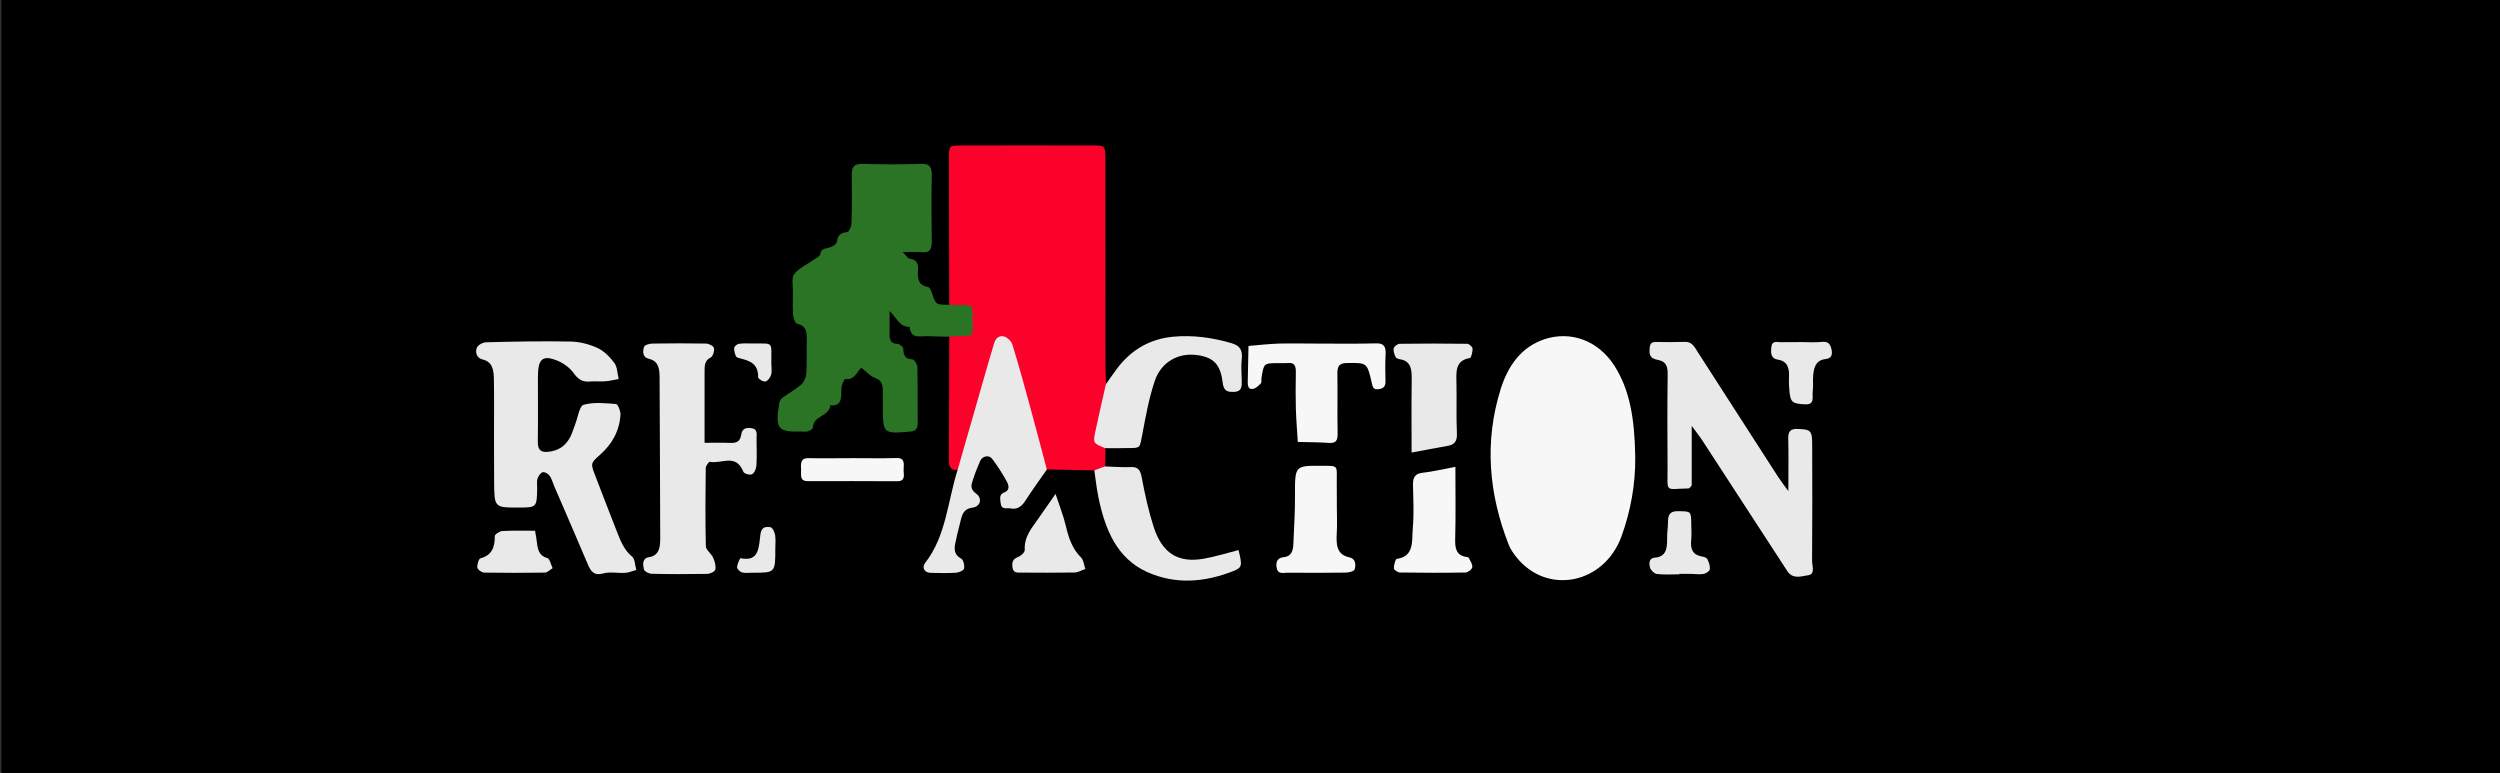 <?xml version="1.0" encoding="utf-8"?>
<!-- Generator: Adobe Illustrator 21.1.0, SVG Export Plug-In . SVG Version: 6.00 Build 0)  -->
<svg version="1.1" id="Layer_1" xmlns="http://www.w3.org/2000/svg" xmlns:xlink="http://www.w3.org/1999/xlink" x="0px" y="0px"
	 viewBox="0 0 2328.4 719.9" enable-background="new 0 0 2328.4 719.9" xml:space="preserve">
<rect x="0" y="0" width="2328.4" height="719.9" fill="#333333" stroke="none"/>
<g>
	<g>
		<path d="M1.3,728.9c0-243,0-485.9,0-728.9C777,0,1552.7,0,2328.4,0c0,243,0,485.9,0,728.9C1552.7,728.9,777,728.9,1.3,728.9z"/>
		<path fill="#FB022B" d="M1019.2,438.1c-14.7-0.3-29.5-0.6-44.2-0.9c-5.6-3.1-5.8-9.6-7.4-15c-8.8-29.1-16.7-58.5-24.9-87.7
			c-1.5-5.3-1.8-13.2-8.8-12.6c-5.4,0.4-6.6,7.2-7.9,12.2c-7.4,28.3-16.2,56.1-23.9,84.4c-1.9,7-2.7,15.4-10.1,19.1
			c-7.7,0.9-8.4-4.2-8.3-10.9c0.3-37.7,0.3-75.5,0.4-113.2c23.1-14.9,23.1-14.9,0-29.7c-0.1-45.5-0.3-91-0.3-136.5
			c0-11.5,0.2-11.7,10.5-11.8c41.4-0.1,82.7-0.1,124.1,0c10.9,0,11,0.2,11.1,13.1c0.1,62.7,0,125.3,0.1,188c0,7.1,0.3,14.2,0.5,21.3
			c4.1,11.4-0.7,22-3,32.6c-2.1,9.6-2.5,18.5,2.5,27c-0.1,5.7-0.2,11.3-0.3,17C1027.6,441.4,1023.6,440.3,1019.2,438.1z"/>
		<path fill="#F7F7F7" d="M1523,425.2c0.3,25.7-4.2,50.5-12.8,74.3c-16.2,44.6-69.4,55.1-97.9,19.4c-2.8-3.5-5.5-7.4-7.2-11.7
			c-18.5-47.2-22.8-95.5-7.5-144.6c6.9-22.1,19.3-39.4,40.7-46.6c24.9-8.3,50.5,1.4,65.4,24.8C1517.6,362.7,1522.4,388.7,1523,425.2
			z"/>
		<path fill="#2C7425" d="M883.9,283.8c2.1,0.1,4.3,0.3,6.4,0.3c16.6,0,15.5-1.5,15.6,15.4c0,11.9,2,13.9-12.3,13.5
			c-3.2-0.1-6.4,0.4-9.7,0.6c-7-0.2-14-0.2-20.9-0.5c-6.4-0.3-14.6,3.1-15.8-8.7c-9.4,0.4-12.1-8.5-18.7-14.8c0,6.7,0.1,13.4,0,20.1
			c-0.2,5.9,0.5,10.5,7.5,10.6c1.9,0,5.3,3,5.3,4.6c0.1,6.6,2.2,9.6,8.5,9.8c1.7,0.1,4.6,4.6,4.6,7.1c0.4,17.1,0.1,34.3,0.3,51.5
			c0.1,5.8-1.6,8.2-7.3,8.7c-25.2,2.1-25.2,2.3-25.2-26.2c0-4.1-0.1-8.3,0-12.4c0.1-6-1.7-9.6-7.6-11.6c-4.1-1.4-7.5-5.5-12.4-9.3
			c-3.8,3.1-6.5,12.1-14.9,10.4c-0.8-0.2-3.4,5.2-3.6,8.1c-0.5,8,1.6,17.4-10.4,16.5c-1.1,10.9-15.8,9-16.2,20.9
			c0,1.2-2.9,2.8-4.7,3.3c-2,0.6-4.3,0.2-6.4,0.2c-21.7,0.5-24.1-2.6-20.3-25.9c0.3-2,1.5-4.4,3-5.5c5.8-4.3,12.3-7.7,17.7-12.5
			c2.5-2.2,4.3-6.6,4.6-10.2c0.6-10,0.2-20.1,0.4-30.2c0.1-7.5,0.1-14.2-8.9-16c-1.7-0.3-3.6-5.1-3.8-8c-0.5-7-0.3-14.2-0.2-21.3
			c0.1-5.8-1.5-13.6,1.3-17.1c4.7-5.9,12.3-9.1,18.6-13.6c2-1.4,5.2-2.8,5.5-4.6c0.9-5.8,4.5-5.3,8.2-6.3c2.8-0.7,6.9-3.1,7.3-5.4
			c1-6.6,3.8-8.7,9.6-9.1c1.5-0.1,3.9-5,4-7.7c0.5-14.8,0.6-29.6,0.3-44.4c-0.2-8.1,1.7-11.7,9.8-11.5c18.3,0.6,36.6,0.6,54.9,0
			c8.1-0.3,10,3.2,9.8,11.4c-0.4,20.1-0.3,40.2,0,60.4c0.1,7.2-1.4,11.2-8.9,10.5c-5.2-0.5-10.4-0.1-18.1-0.1c3.4,3.4,4.9,6,6.5,6.2
			c6.3,0.6,8.1,4.2,7.7,10.6c-0.6,7.6,0.3,14.3,9.2,15.6c1.4,0.2,2.9,3,3.5,4.9C871.5,283.9,871.5,283.9,883.9,283.8z"/>
		<path fill="#E9E9E9" d="M460.1,407.1c0-17.8,0.2-35.5-0.1-53.3c-0.1-8.3-0.9-16.8-10.5-19c-5.5-1.3-7-6.3-5.5-10.7
			c0.9-2.6,5.5-5.2,8.5-5.3c26.3-0.7,52.7-1.2,79-0.7c8.4,0.2,17.2,2.4,25,6c6.1,2.8,11.6,8.4,15.8,14.1c2.7,3.7,2.7,9.8,3.9,14.8
			c-4.1,0.7-8.1,1.8-12.2,2.1c-4.8,0.4-9.7-0.2-14.5,0.2c-6.4,0.6-10.7-1.5-15-7.5c-3.7-5.3-9.7-9.6-15.4-11.9
			c-13.8-5.5-18-1.7-18.1,14.7c-0.1,20.1,0.2,40.3-0.1,60.4c-0.1,7.8,2.4,10.5,9.5,9.8c9.4-0.9,16.4-5.2,20.9-14.2
			c1.8-3.6,2.9-7.6,4.4-11.4c2.5-6.4,4-17.1,7.8-18.2c9.6-2.7,20.2-1.5,30.3-0.7c1.6,0.1,4.2,6.4,4.1,9.7c-0.9,15.6-8,27.7-19,37.5
			c-9,7.9-8.9,8.2-4.4,19.8c6.5,16.8,12.9,33.7,19.5,50.4c3.6,9.1,6.9,18.4,14.8,24.8c2.6,2.1,2.6,8.1,3.8,12.3
			c-3.4,0.9-6.7,2.5-10.1,2.7c-7,0.5-14.3-1.2-20.9,0.6c-8.2,2.3-11.3-1.7-14.2-8.7c-10.3-24.4-20.9-48.6-31.3-72.8
			c-1.4-3.2-2.2-6.8-4.2-9.5c-1.4-1.9-4.5-3.8-6.4-3.3c-1.9,0.4-4,3.4-4.8,5.7c-0.9,2.6-0.4,5.8-0.4,8.8
			c-0.3,18.4-0.3,18.4-17.8,18.4c-22.1,0-22.1,0-22.3-24.5C460.1,434.4,460.2,420.7,460.1,407.1
			C460.1,407.1,460.1,407.1,460.1,407.1z"/>
		<path fill="#E9E9E9" d="M1575.6,396.6c0,20.7,0,38.4,0,55.6c-1.3,1.3-2.1,2.7-2.9,2.7c-23,0.4-19.4,4.9-19.6-20.6
			c-0.2-28.4-0.3-56.8,0.1-85.2c0.1-7.7-1.3-12.3-8.7-13.8c-4.2-0.8-8.5-2.1-8.2-8.6c0.2-4.4,0.1-8.3,5.8-8.2
			c9.1,0.2,18.3,0.2,27.4-0.1c6.7-0.2,9,5.3,12.1,10.1c24.8,38.6,49.6,77.1,74.5,115.7c2.4,3.7,5.1,7.1,9.5,13.2
			c0-18.6,0.3-33.8-0.1-49c-0.2-7.2,2.6-9.1,8.6-8.9c12.4,0.4,13.7,1.4,13.7,14.8c0.1,36.1,0.2,72.2-0.1,108.3
			c0,4.6,3.3,12.3-3.9,13.2c-6.4,0.9-14.1,4-19.3-4.1c-1.9-2.9-3.8-5.8-5.6-8.6c-24-37-48.1-74-72.2-111
			C1583.8,407.5,1580.4,403.2,1575.6,396.6z"/>
		<path fill="#E9E9E9" d="M656.2,412.4c8.9,0,16.4-0.2,23.8,0.1c5.4,0.2,9.4-0.8,10.4-7.9c0.9-6.3,5.7-6.5,10.1-5.7
			c5.4,1,4.1,6,4.1,9.9c0.1,8.3,0.4,16.6-0.1,24.8c-0.2,2.9-2,7.2-4.1,8.1c-2.2,1-7.4-0.5-8.1-2.4c-7-17.4-20.7-6.9-31.1-9.2
			c-1-0.2-3.9,3.8-3.9,5.8c-0.3,24.3-0.5,48.5,0.1,72.8c0.1,3.6,5.1,6.8,6.8,10.8c1.5,3.3,2.8,7.7,2,11c-0.5,2-5,4-7.8,4
			c-17.2,0.3-34.4,0.3-51.6-0.1c-2.5-0.1-6.7-2.2-7.1-4.2c-1-4.2-1.7-10.2,4.5-11.2c10.5-1.6,10.7-10.5,10.7-18.6
			c0-49.7-0.5-99.3-0.6-149c0-8.5-1.3-15.2-9.9-17.2c-6.1-1.4-5.9-6.8-4.6-11c0.5-1.9,5-3.2,7.8-3.2c16.7-0.3,33.4-0.3,50,0
			c2.6,0.1,6.8,2.1,7.3,4.1c0.7,2.5-1,7.9-2.9,8.8c-5.8,2.8-5.8,7.7-5.8,13.1C656.2,367.4,656.2,388.7,656.2,412.4z"/>
		<path fill="#E9E9E9" d="M891.9,437.6c9.8-34.2,19.6-68.3,29.4-102.5c1.5-5.1,3.1-10,4.5-15.1c1.5-5.5,5.3-8,9.8-6.5
			c2.9,1,6.4,4.3,7.3,7.4c5.8,18.9,11.1,38,16.3,57.2c5.4,19.7,10.6,39.5,15.8,59.2c-6.8,9.8-13.9,19.5-20.4,29.6
			c-3.5,5.5-8,7.8-13.7,6.6c-3.2-0.7-8.2,1.7-8.9-4.7c-0.4-3.9-1.8-8.4,3.4-10.2c5.3-1.9,4.2-6.8,2.3-10.1
			c-4.1-7.4-8.6-14.6-13.7-21.2c-2.9-3.9-9.1-2.6-11.1,2c-2.5,5.7-4.8,11.5-6.7,17.4c-1.6,4.8-3.1,8.7,3,13.1c6,4.4,3.9,12.1-3.5,13
			c-7.8,1-9.6,5.9-11.1,12.5c-1.1,5.1-2.7,10.2-3.7,15.3c-1.5,7.3-4.6,14.8,4.4,19.7c1.9,1.1,3.3,6.5,2.6,9.2
			c-0.5,1.9-4.7,3.7-7.4,3.9c-8,0.5-16.1,0.4-24.1,0.1c-5.4-0.2-8.1-4.9-4.7-9.3C881.3,499.1,882.6,466.7,891.9,437.6z"/>
		<path fill="#E9E9E9" d="M1029.4,417.4c-11.1-4.4-11.6-4.8-9.3-15.3c3.1-14.8,6.6-29.5,9.9-44.3c3.3-4.6,6.5-9.4,9.9-13.9
			c13.6-18.4,31.6-28.4,52.8-30.3c18.3-1.7,36.4,0.8,54.2,6c8,2.3,10.5,6.4,9.6,15c-0.7,6.4-0.2,13,0,19.5
			c0.2,5.7,0.1,10.7-7.1,10.9c-5.9,0.1-9.7-0.3-10.7-8.9c-2-17-8.8-23.4-23.9-25.4c-17.1-2.3-33.1,6.1-39.2,23.8
			c-5.6,16.4-8.6,33.9-11.9,51.1c-2.2,11.4-1.5,11.6-11.6,11.7C1044.5,417.5,1037,417.4,1029.4,417.4z"/>
		<path fill="#F7F7F7" d="M1226.7,320c18.3,0,36.6,0.3,54.9-0.2c7.3-0.2,9.3,2.9,8.9,10.4c-0.5,8.3-0.3,16.6-0.1,24.9
			c0.1,5.5-2.6,7-6.9,7.4c-4.4,0.5-5-2-5.9-6c-4.4-19.1-4.5-18.6-23.1-18.4c-7.3,0.1-9.1,3-8.9,10.3c0.3,18.4-0.2,36.7,0.2,55.1
			c0.2,7-1.7,9.5-8.2,9c-9.6-0.7-19.2-0.6-28.9-0.9c-0.6-10.4-1.5-20.8-1.8-31.2c-0.3-11.2-0.2-22.5,0-33.8c0.1-5.7-1.3-9.1-7.2-8.5
			c-3.2,0.3-6.5,0-9.7,0.1c-12.9,0.1-12.9,0.1-15.1,13.7c-0.3,1.7,0.3,4.2-0.6,5.2c-2,2.1-4.4,4.4-7,5c-4.3,1.1-5.3-2.3-5.2-6.4
			c0.3-11.2,0.5-22.3,0.7-33.5c9.4-0.8,18.9-1.9,28.3-2.2C1203,319.7,1214.9,320,1226.7,320z"/>
		<path fill="#E9E9E9" d="M1019.2,438.1c3.3-1.2,6.6-2.5,9.9-3.7c8,0.2,16.1,1,24.1,0.6c6.9-0.3,8.9,2.8,10.2,9.9
			c2.9,15.5,6.3,31,11.1,45.9c7.9,24.5,22.7,33.7,46.4,29.6c11-1.9,21.7-5.3,32.6-8.1c3.6,14.4,3.5,16.3-4.9,19.6
			c-26.5,10.4-53.5,12.8-80.1,0.9c-28.3-12.7-39.4-39.8-45.6-70.2C1021.3,454.5,1020.4,446.3,1019.2,438.1z"/>
		<path fill="#E9E9E9" d="M1314.7,421.5c0-23.7-0.2-45.5,0.1-67.3c0.1-9.5-0.1-17.8-10.9-19.6c-1.5-0.2-3.6-1-4.2-2.2
			c-1.1-2.5-2.2-5.8-1.6-8.1c0.5-1.9,3.6-4.1,5.6-4.1c20.9-0.3,41.9-0.3,62.8,0c1.8,0,5,2.9,5,4.6c0.1,3-1.3,8.5-2.6,8.7
			c-13.9,2.2-12.6,13.2-12.4,24c0.3,15.4-0.3,30.8,0.4,46.1c0.4,7.8-2.6,10.7-8.8,11.7C1337.6,417.1,1327,419.2,1314.7,421.5z"/>
		<path fill="#F7F7F7" d="M1245.1,473.5c0,7.7,0.4,15.4-0.1,23.1c-0.6,10.6-0.2,20,11.8,22.5c5.7,1.2,6.2,6.6,4.9,11.1
			c-0.5,1.8-5.1,3-7.9,3.1c-18.3,0.3-36.6,0.2-54.8,0.1c-3.9,0-9.1,2-10.1-5.3c-0.8-6,1.8-8.7,7-9.2c6.9-0.7,8.5-6.2,8.7-12.5
			c0.6-14.7,1.6-29.4,1.5-44.2c-0.1-28.6-0.3-28.5,24.8-28.4c16,0.1,14.1-0.7,14.1,14.9C1245.1,457,1245.1,465.2,1245.1,473.5z"/>
		<path fill="#F7F7F7" d="M1355.5,434.8c0,23.8,0.4,45.6-0.2,67.3c-0.2,8.7,1,14.8,9.7,16.5c1.1,0.2,2.6,0.2,3,1
			c1.4,2.8,3.6,6,3.2,8.7c-0.3,2-4,4.8-6.2,4.9c-20.4,0.4-40.8,0.3-61.2,0c-2,0-5.6-2.5-5.6-3.9c-0.1-3,1.4-8.7,2.8-8.8
			c16.6-2.3,13.8-17.3,14.8-28.5c1.2-13.4,0.5-27.1,0.2-40.7c-0.1-7.3,2.4-10.3,9.1-11C1334.8,439.2,1344.2,436.9,1355.5,434.8z"/>
		<path fill="#E9E9E9" d="M983.1,460c3.8,11.7,7.5,20.8,9.7,30.3c2.6,11.1,6.1,21.1,14.1,29c2.3,2.3,2.7,7,3.9,10.6
			c-3.3,1.1-6.5,3.2-9.8,3.3c-16.6,0.3-33.3,0.2-49.9,0.1c-3.7,0-7.6,0.6-8.2-5.5c-0.5-5,1-7.4,5.4-9.1c2.5-0.9,6.2-4.3,6.1-6.4
			c-0.7-12.7,6.8-20.7,12.8-29.5C971.9,475.9,976.8,469.1,983.1,460z"/>
		<path fill="#E9E9E9" d="M498.3,494.3c0.8,4.5,1.5,7.9,1.8,11.3c0.8,6.8,2.3,12.2,9.7,14.2c2.2,0.6,3.3,6.1,4.9,9.4
			c-2.4,1.4-4.8,4-7.2,4.1c-18.8,0.3-37.7,0.3-56.5,0c-2.3,0-6.1-2.7-6.4-4.7c-0.4-2.7,1.3-8.2,2.9-8.6c10.3-2.8,13.5-9.9,13.3-20.7
			c0-1.6,4.4-4.5,6.9-4.7C477.7,494,487.9,494.3,498.3,494.3z"/>
		<path fill="#E9E9E9" d="M1677.9,318.6c6.4,0,12.9,0.5,19.3-0.2c5.6-0.6,7.7,2.3,8.7,7.6c1,5.2-0.9,7.9-5.6,8.4
			c-9.9,1.1-11.3,9.1-11.7,17.7c-0.2,4.1,0.3,8.3-0.3,12.4c-0.7,5,2.4,12.6-7.1,12.1c-11.3-0.6-13.5-1.7-14.5-11.3
			c-0.5-4.7-0.7-9.5-0.5-14.1c0.5-8.6-1.7-14.9-10.2-16.2c-7-1.1-6.8-6.5-6.2-11.9c0.7-6.3,5.4-4.3,8.8-4.4
			C1665,318.6,1671.5,318.7,1677.9,318.6C1677.9,318.7,1677.9,318.6,1677.9,318.6z"/>
		<path fill="#F7F7F7" d="M794.9,426.7c13.4,0,26.8,0.3,40.1-0.1c7.9-0.3,6.8,5.4,6.6,10.5c-0.2,4.6,2.4,11.1-5.9,11.1
			c-27.8-0.2-55.6-0.1-83.5-0.1c-8,0-5.8-6.4-6.1-11.2c-0.4-5.7-0.3-10.5,7.1-10.2C767,427,781,426.7,794.9,426.7z"/>
		<path fill="#E9E9E9" d="M1564.1,534.9c-7,0-14,0.5-20.9-0.3c-2.4-0.3-5.6-3.3-6.4-5.8c-1-3.6-1.3-8.9,4.2-9.4
			c11.4-0.8,11.8-9.4,11.7-18.8c-0.1-4.7,0.8-9.4,0.8-14.1c-0.1-7,1.8-10.5,9.1-10.4c12.4,0.2,12.5-0.4,12.6,12.8
			c0.1,4.7,0.4,9.5-0.1,14.1c-0.8,8.1,1.2,13.6,9.2,15.1c2.1,0.4,4.9,1,5.8,2.6c1.5,2.8,2.8,6.5,2.3,9.6c-0.2,1.8-3.7,3.9-6,4.3
			c-3.6,0.6-7.5-0.1-11.2-0.1c-3.7-0.1-7.5,0-11.2,0C1564.1,534.7,1564.1,534.8,1564.1,534.9z"/>
		<path fill="#E9E9E9" d="M722.1,510.8c0,22.7,0,22.7-21.4,22.6c-3.2,0-6.6,0.6-9.6-0.3c-1.9-0.5-4.7-3.3-4.6-4.8
			c0.2-3,2.6-8.6,3.3-8.4c17.8,3.7,16.8-11,18.5-22.7c1-6.8,5.5-6.9,9.5-6.1c1.8,0.4,3.6,4.5,4.1,7.2
			C722.6,502.4,722.1,506.6,722.1,510.8z"/>
		<path fill="#E9E9E9" d="M718.4,338.4c0,3.6,0.7,7.3-0.2,10.6c-0.7,2.6-3.2,5.9-5.3,6.3c-2.2,0.4-6.9-2.5-6.8-3.9
			c0.2-12.6-7.6-15.3-16.3-17.5c-1.5-0.4-3.7-0.8-4.3-2c-1.1-2.4-2-5.4-1.7-7.9c0.2-1.5,2.7-3.5,4.3-3.8c4.2-0.6,8.6-0.3,12.9-0.3
			C721.4,320.1,718.1,317.6,718.4,338.4z"/>
	</g>
</g>
</svg>
